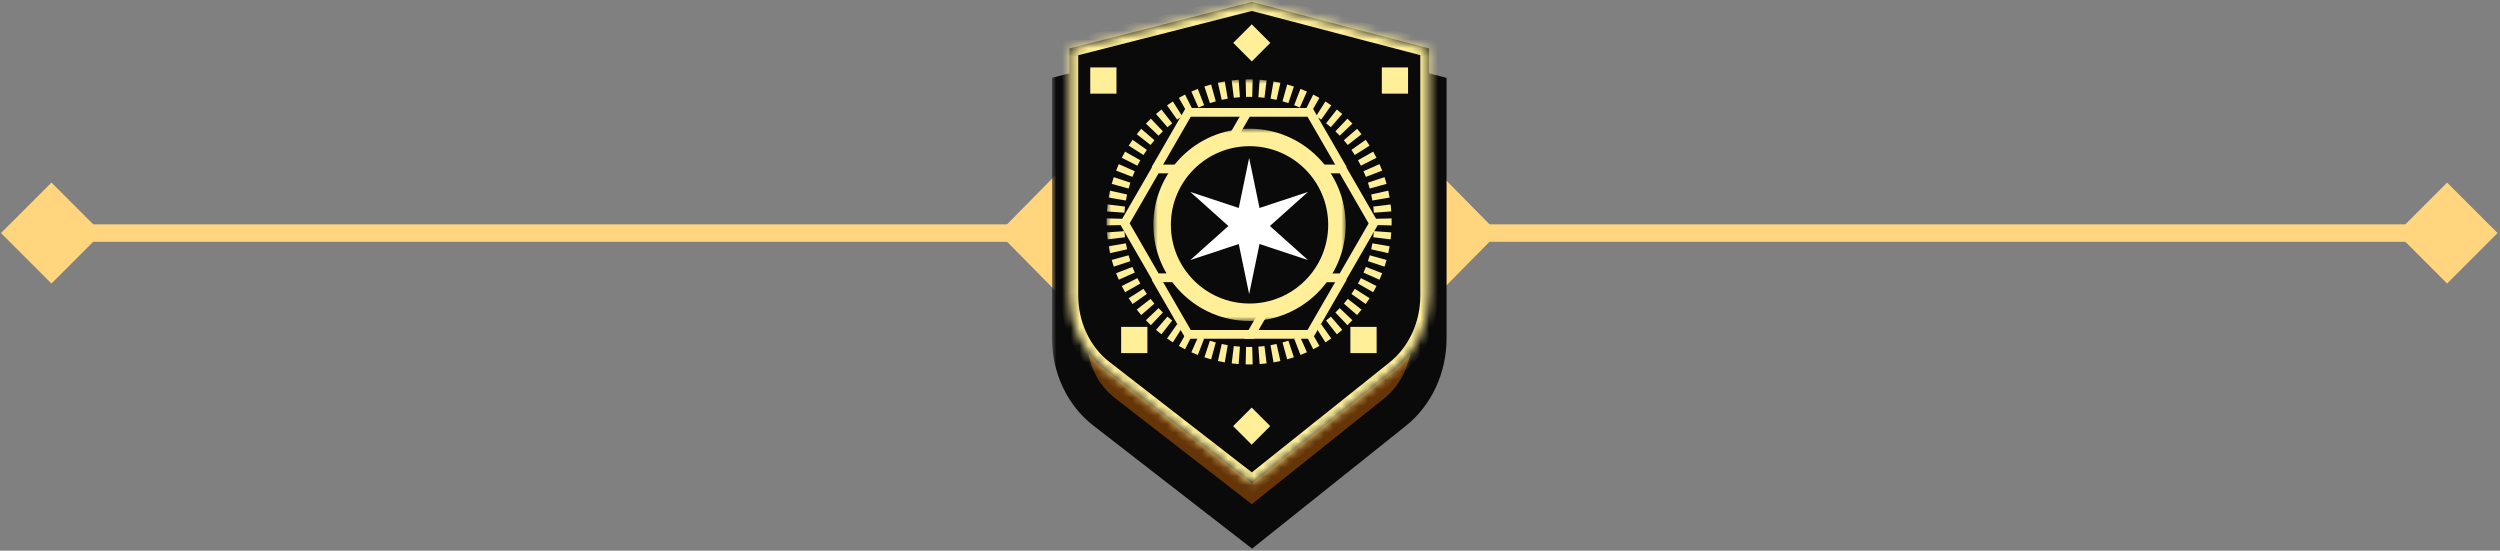 <svg width="286" height="63" viewBox="0 0 286 63" fill="none" xmlns="http://www.w3.org/2000/svg">
<rect x="0" y="0" width="286" height="63" fill="#808080" stroke="none"/>
<path d="M0.115 26.66L5.889 32.434L11.662 26.66L5.889 20.887L0.115 26.66ZM285.723 26.66L279.95 20.887L274.176 26.66L279.95 32.434L285.723 26.66ZM5.889 27.66H279.95V25.66H5.889V27.66Z" fill="#FFD67E"/>
<rect width="9.925" height="9.925" transform="matrix(0.702 0.712 -0.702 0.712 164.416 19.59)" fill="#FFD67E"/>
<rect width="9.925" height="9.925" transform="matrix(0.702 0.712 -0.702 0.712 121.193 19.59)" fill="#FFD67E"/>
<mask id="path-4-outside-1_554_3690" maskUnits="userSpaceOnUse" x="120.351" y="2.129" width="46" height="61" fill="black">
<rect fill="white" x="120.351" y="2.129" width="46" height="61"/>
<path d="M143.219 60.22L126.298 47.1C123.823 45.181 122.351 42.054 122.351 38.717L122.351 10.451L143.218 5.129L163.487 10.451L163.487 38.717C163.487 42.06 162.033 45.2 159.578 47.16L143.219 60.22Z"/>
</mask>
<path d="M143.219 60.22L126.298 47.1C123.823 45.181 122.351 42.054 122.351 38.717L122.351 10.451L143.218 5.129L163.487 10.451L163.487 38.717C163.487 42.06 162.033 45.2 159.578 47.16L143.219 60.22Z" fill="#653407"/>
<path d="M126.298 47.1L125.072 48.681L125.072 48.681L126.298 47.1ZM143.219 60.22L141.993 61.8L143.237 62.764L144.466 61.783L143.219 60.22ZM122.351 10.451L121.856 8.513L120.351 8.897L120.351 10.451L122.351 10.451ZM122.351 38.717L124.351 38.717L124.351 38.717L122.351 38.717ZM143.218 5.129L143.726 3.194L143.226 3.063L142.724 3.191L143.218 5.129ZM163.487 10.451L165.487 10.451L165.487 8.908L163.995 8.516L163.487 10.451ZM163.487 38.717L161.487 38.717L161.487 38.717L163.487 38.717ZM159.578 47.16L160.826 48.723L160.826 48.723L159.578 47.16ZM125.072 48.681L141.993 61.8L144.444 58.639L127.523 45.52L125.072 48.681ZM120.351 10.451L120.351 38.717L124.351 38.717L124.351 10.451L120.351 10.451ZM142.724 3.191L121.856 8.513L122.845 12.389L143.713 7.067L142.724 3.191ZM163.995 8.516L143.726 3.194L142.711 7.063L162.979 12.385L163.995 8.516ZM165.487 38.717L165.487 10.451L161.487 10.451L161.487 38.717L165.487 38.717ZM144.466 61.783L160.826 48.723L158.33 45.597L141.971 58.657L144.466 61.783ZM160.826 48.723C163.79 46.356 165.487 42.623 165.487 38.717L161.487 38.717C161.487 41.497 160.276 44.044 158.33 45.597L160.826 48.723ZM127.523 45.52C125.573 44.007 124.351 41.482 124.351 38.717L120.351 38.717C120.351 42.625 122.073 46.355 125.072 48.681L127.523 45.52Z" fill="#0A0A0A" mask="url(#path-4-outside-1_554_3690)"/>
<mask id="path-6-inside-2_554_3690" fill="white">
<path d="M143.219 55.31L126.298 42.19C123.823 40.271 122.351 37.144 122.351 33.807L122.351 5.54L143.218 0.219L163.487 5.54V12.607V19.674V26.741L163.487 33.807C163.487 37.15 162.033 40.29 159.578 42.25L143.219 55.31Z"/>
</mask>
<path d="M143.219 55.31L126.298 42.19C123.823 40.271 122.351 37.144 122.351 33.807L122.351 5.54L143.218 0.219L163.487 5.54V12.607V19.674V26.741L163.487 33.807C163.487 37.15 162.033 40.29 159.578 42.25L143.219 55.31Z" fill="#0A0A0A"/>
<path d="M126.298 42.19L125.685 42.98L125.685 42.98L126.298 42.19ZM143.219 55.31L142.606 56.1L143.228 56.582L143.842 56.091L143.219 55.31ZM122.351 5.54L122.103 4.571L121.351 4.763L121.351 5.54L122.351 5.54ZM122.351 33.807L123.351 33.807L123.351 33.807L122.351 33.807ZM143.218 0.219L143.472 -0.748L143.222 -0.814L142.971 -0.75L143.218 0.219ZM163.487 5.54H164.487V4.769L163.741 4.573L163.487 5.54ZM163.487 33.807L164.487 33.807L164.487 33.807L163.487 33.807ZM159.578 42.25L160.202 43.031L160.202 43.031L159.578 42.25ZM163.487 26.741L162.487 26.741L162.487 26.741L163.487 26.741ZM125.685 42.98L142.606 56.1L143.831 54.519L126.911 41.4L125.685 42.98ZM121.351 5.54L121.351 33.807L123.351 33.807L123.351 5.54L121.351 5.54ZM142.971 -0.75L122.103 4.571L122.598 6.509L143.466 1.188L142.971 -0.75ZM163.741 4.573L143.472 -0.748L142.965 1.186L163.233 6.508L163.741 4.573ZM143.842 56.091L160.202 43.031L158.954 41.468L142.595 54.528L143.842 56.091ZM160.202 43.031C162.912 40.868 164.487 37.432 164.487 33.807L162.487 33.807C162.487 36.868 161.155 39.712 158.954 41.468L160.202 43.031ZM126.911 41.4C124.698 39.684 123.351 36.858 123.351 33.807L121.351 33.807C121.351 37.429 122.948 40.858 125.685 42.98L126.911 41.4ZM164.487 19.674V12.607H162.487V19.674H164.487ZM164.487 12.607V5.54H162.487V12.607H164.487ZM164.487 33.807L164.487 26.741L162.487 26.741L162.487 33.807L164.487 33.807ZM164.487 26.741V19.674H162.487V26.741H164.487Z" fill="#FFEF99" mask="url(#path-6-inside-2_554_3690)"/>
<rect x="141.083" y="4.904" width="3" height="3" transform="rotate(-45 141.083 4.904)" fill="#FFEF99"/>
<rect x="141.07" y="48.748" width="3" height="3" transform="rotate(-45 141.07 48.748)" fill="#FFEF99"/>
<rect x="158.081" y="7.713" width="3" height="3" fill="#FFEF99"/>
<rect x="154.485" y="37.395" width="3" height="3" fill="#FFEF99"/>
<rect x="124.724" y="7.713" width="3" height="3" fill="#FFEF99"/>
<rect x="128.261" y="37.395" width="3" height="3" fill="#FFEF99"/>
<mask id="path-14-outside-3_554_3690" maskUnits="userSpaceOnUse" x="126.594" y="9.078" width="33" height="33" fill="black">
<rect fill="white" x="126.594" y="9.078" width="33" height="33"/>
<path d="M158.21 25.386C158.21 33.841 151.356 40.694 142.902 40.694C134.447 40.694 127.594 33.841 127.594 25.386C127.594 16.932 134.447 10.078 142.902 10.078C151.356 10.078 158.21 16.932 158.21 25.386Z"/>
</mask>
<path d="M158.21 25.386C158.21 33.841 151.356 40.694 142.902 40.694C134.447 40.694 127.594 33.841 127.594 25.386C127.594 16.932 134.447 10.078 142.902 10.078C151.356 10.078 158.21 16.932 158.21 25.386Z" fill="#0A0A0A"/>
<path d="M158.71 25.386C158.71 25.256 158.708 25.127 158.705 24.997L157.706 25.021C157.709 25.143 157.71 25.264 157.71 25.386H158.71ZM158.668 24.223C158.649 23.963 158.624 23.706 158.593 23.451L157.6 23.572C157.629 23.811 157.653 24.052 157.67 24.295L158.668 24.223ZM158.48 22.683C158.436 22.427 158.385 22.173 158.329 21.922L157.353 22.14C157.406 22.375 157.453 22.613 157.494 22.853L158.48 22.683ZM158.141 21.169C158.072 20.919 157.997 20.671 157.916 20.426L156.966 20.739C157.042 20.969 157.112 21.201 157.177 21.435L158.141 21.169ZM157.654 19.695C157.561 19.453 157.462 19.214 157.357 18.978L156.443 19.384C156.541 19.605 156.634 19.829 156.722 20.055L157.654 19.695ZM157.025 18.277C156.908 18.046 156.786 17.817 156.658 17.593L155.789 18.087C155.908 18.297 156.023 18.511 156.132 18.727L157.025 18.277ZM156.259 16.928C156.12 16.709 155.976 16.494 155.827 16.283L155.01 16.859C155.15 17.057 155.285 17.259 155.415 17.463L156.259 16.928ZM155.365 15.66C155.205 15.456 155.041 15.256 154.872 15.06L154.115 15.714C154.273 15.897 154.427 16.085 154.577 16.276L155.365 15.66ZM154.351 14.486C154.172 14.299 153.99 14.116 153.802 13.937L153.113 14.661C153.288 14.829 153.46 15 153.627 15.175L154.351 14.486ZM153.228 13.416C153.032 13.247 152.832 13.083 152.628 12.924L152.012 13.711C152.203 13.861 152.391 14.015 152.574 14.173L153.228 13.416ZM152.005 12.461C151.794 12.312 151.579 12.168 151.361 12.029L150.825 12.874C151.03 13.004 151.231 13.138 151.429 13.278L152.005 12.461ZM150.695 11.63C150.471 11.502 150.243 11.38 150.011 11.263L149.561 12.156C149.778 12.265 149.991 12.38 150.202 12.499L150.695 11.63ZM149.31 10.931C149.074 10.826 148.835 10.727 148.593 10.634L148.233 11.567C148.459 11.654 148.683 11.747 148.904 11.845L149.31 10.931ZM147.862 10.372C147.617 10.291 147.37 10.216 147.119 10.147L146.853 11.111C147.087 11.176 147.319 11.246 147.549 11.322L147.862 10.372ZM146.367 9.959C146.115 9.903 145.861 9.853 145.605 9.808L145.435 10.794C145.675 10.835 145.913 10.882 146.148 10.935L146.367 9.959ZM144.838 9.696C144.582 9.664 144.325 9.639 144.065 9.62L143.993 10.618C144.236 10.635 144.477 10.659 144.716 10.688L144.838 9.696ZM143.291 9.583C143.162 9.58 143.032 9.578 142.902 9.578V10.578C143.024 10.578 143.145 10.58 143.267 10.582L143.291 9.583ZM142.902 9.578C142.772 9.578 142.642 9.58 142.513 9.583L142.537 10.582C142.658 10.58 142.78 10.578 142.902 10.578V9.578ZM141.738 9.62C141.479 9.639 141.222 9.664 140.966 9.696L141.087 10.688C141.327 10.659 141.568 10.635 141.811 10.618L141.738 9.62ZM140.198 9.808C139.943 9.853 139.689 9.903 139.437 9.959L139.655 10.935C139.891 10.882 140.129 10.835 140.368 10.794L140.198 9.808ZM138.684 10.147C138.434 10.216 138.186 10.291 137.941 10.372L138.255 11.322C138.484 11.246 138.716 11.176 138.95 11.111L138.684 10.147ZM137.211 10.634C136.969 10.727 136.73 10.826 136.494 10.931L136.9 11.845C137.121 11.747 137.344 11.654 137.571 11.567L137.211 10.634ZM135.792 11.263C135.561 11.38 135.333 11.502 135.108 11.63L135.602 12.499C135.813 12.38 136.026 12.265 136.243 12.156L135.792 11.263ZM134.443 12.029C134.225 12.168 134.01 12.312 133.798 12.461L134.375 13.278C134.573 13.138 134.774 13.004 134.979 12.874L134.443 12.029ZM133.176 12.924C132.972 13.083 132.772 13.247 132.576 13.416L133.23 14.173C133.413 14.015 133.6 13.861 133.791 13.711L133.176 12.924ZM132.001 13.937C131.814 14.116 131.631 14.299 131.453 14.486L132.177 15.175C132.344 15 132.516 14.829 132.691 14.661L132.001 13.937ZM130.932 15.06C130.763 15.256 130.599 15.456 130.439 15.66L131.227 16.276C131.376 16.085 131.53 15.897 131.689 15.714L130.932 15.06ZM129.977 16.283C129.828 16.494 129.684 16.709 129.545 16.928L130.389 17.463C130.519 17.259 130.654 17.057 130.794 16.859L129.977 16.283ZM129.145 17.593C129.018 17.817 128.896 18.046 128.779 18.277L129.672 18.727C129.781 18.511 129.895 18.297 130.015 18.087L129.145 17.593ZM128.447 18.978C128.342 19.214 128.243 19.453 128.149 19.695L129.082 20.055C129.17 19.829 129.262 19.605 129.361 19.384L128.447 18.978ZM127.888 20.426C127.807 20.671 127.732 20.919 127.663 21.169L128.627 21.435C128.691 21.201 128.762 20.969 128.837 20.739L127.888 20.426ZM127.475 21.922C127.418 22.173 127.368 22.427 127.324 22.683L128.31 22.853C128.351 22.613 128.398 22.375 128.451 22.14L127.475 21.922ZM127.211 23.451C127.18 23.706 127.155 23.963 127.136 24.223L128.133 24.295C128.151 24.052 128.175 23.811 128.204 23.572L127.211 23.451ZM127.098 24.997C127.095 25.127 127.094 25.256 127.094 25.386H128.094C128.094 25.264 128.095 25.143 128.098 25.021L127.098 24.997ZM127.094 25.386C127.094 25.516 127.095 25.646 127.098 25.775L128.098 25.751C128.095 25.63 128.094 25.508 128.094 25.386H127.094ZM127.136 26.55C127.155 26.809 127.18 27.066 127.211 27.322L128.204 27.201C128.175 26.961 128.151 26.72 128.133 26.477L127.136 26.55ZM127.324 28.09C127.368 28.346 127.418 28.599 127.475 28.851L128.451 28.633C128.398 28.397 128.351 28.159 128.31 27.92L127.324 28.09ZM127.663 29.604C127.732 29.854 127.807 30.102 127.888 30.347L128.837 30.033C128.762 29.804 128.691 29.572 128.627 29.338L127.663 29.604ZM128.149 31.077C128.243 31.319 128.342 31.558 128.447 31.794L129.361 31.389C129.262 31.168 129.17 30.944 129.082 30.717L128.149 31.077ZM128.779 32.496C128.896 32.727 129.018 32.955 129.145 33.18L130.015 32.686C129.895 32.476 129.781 32.262 129.672 32.045L128.779 32.496ZM129.545 33.845C129.684 34.063 129.828 34.279 129.977 34.49L130.794 33.913C130.654 33.715 130.519 33.514 130.389 33.309L129.545 33.845ZM130.439 35.112C130.599 35.316 130.763 35.516 130.932 35.712L131.689 35.058C131.53 34.875 131.376 34.688 131.227 34.497L130.439 35.112ZM131.453 36.287C131.631 36.474 131.814 36.657 132.001 36.835L132.691 36.111C132.516 35.944 132.344 35.773 132.177 35.597L131.453 36.287ZM132.576 37.356C132.772 37.525 132.972 37.69 133.176 37.849L133.791 37.061C133.6 36.912 133.413 36.758 133.23 36.599L132.576 37.356ZM133.798 38.312C134.01 38.461 134.225 38.605 134.443 38.743L134.979 37.899C134.774 37.769 134.573 37.634 134.375 37.495L133.798 38.312ZM135.108 39.143C135.333 39.27 135.561 39.392 135.792 39.509L136.243 38.616C136.026 38.507 135.813 38.393 135.602 38.273L135.108 39.143ZM136.494 39.842C136.73 39.946 136.969 40.045 137.211 40.139L137.571 39.206C137.344 39.118 137.121 39.026 136.9 38.928L136.494 39.842ZM137.941 40.4C138.186 40.481 138.434 40.556 138.684 40.625L138.95 39.661C138.716 39.597 138.484 39.526 138.255 39.451L137.941 40.4ZM139.437 40.813C139.689 40.87 139.943 40.92 140.198 40.964L140.368 39.979C140.129 39.937 139.891 39.89 139.655 39.837L139.437 40.813ZM140.966 41.077C141.222 41.108 141.479 41.133 141.738 41.152L141.811 40.155C141.568 40.137 141.327 40.114 141.087 40.084L140.966 41.077ZM142.513 41.19C142.642 41.193 142.772 41.194 142.902 41.194V40.194C142.78 40.194 142.658 40.193 142.537 40.19L142.513 41.19ZM142.902 41.194C143.032 41.194 143.162 41.193 143.291 41.19L143.267 40.19C143.145 40.193 143.024 40.194 142.902 40.194V41.194ZM144.065 41.152C144.325 41.133 144.582 41.108 144.838 41.077L144.716 40.084C144.477 40.114 144.236 40.137 143.993 40.155L144.065 41.152ZM145.605 40.964C145.861 40.92 146.115 40.87 146.367 40.813L146.148 39.837C145.913 39.89 145.675 39.937 145.435 39.979L145.605 40.964ZM147.119 40.625C147.37 40.556 147.617 40.481 147.862 40.4L147.549 39.451C147.319 39.526 147.087 39.597 146.853 39.661L147.119 40.625ZM148.593 40.139C148.835 40.045 149.074 39.946 149.31 39.842L148.904 38.928C148.683 39.026 148.459 39.118 148.233 39.206L148.593 40.139ZM150.011 39.509C150.243 39.392 150.471 39.27 150.695 39.143L150.202 38.273C149.991 38.393 149.778 38.507 149.561 38.616L150.011 39.509ZM151.361 38.743C151.579 38.605 151.794 38.461 152.005 38.312L151.429 37.495C151.231 37.634 151.03 37.769 150.825 37.899L151.361 38.743ZM152.628 37.849C152.832 37.69 153.032 37.525 153.228 37.356L152.574 36.599C152.391 36.758 152.203 36.912 152.012 37.061L152.628 37.849ZM153.802 36.835C153.99 36.657 154.172 36.474 154.351 36.287L153.627 35.597C153.46 35.773 153.288 35.944 153.113 36.111L153.802 36.835ZM154.872 35.712C155.041 35.516 155.205 35.316 155.365 35.112L154.577 34.497C154.427 34.688 154.273 34.875 154.115 35.058L154.872 35.712ZM155.827 34.49C155.976 34.279 156.12 34.063 156.259 33.845L155.415 33.309C155.285 33.514 155.15 33.715 155.01 33.913L155.827 34.49ZM156.658 33.18C156.786 32.955 156.908 32.727 157.025 32.496L156.132 32.045C156.023 32.262 155.908 32.476 155.789 32.686L156.658 33.18ZM157.357 31.794C157.462 31.558 157.561 31.319 157.654 31.077L156.722 30.717C156.634 30.944 156.541 31.168 156.443 31.389L157.357 31.794ZM157.916 30.347C157.997 30.102 158.072 29.854 158.141 29.604L157.177 29.338C157.112 29.572 157.042 29.804 156.966 30.033L157.916 30.347ZM158.329 28.851C158.385 28.599 158.436 28.346 158.48 28.09L157.494 27.92C157.453 28.159 157.406 28.397 157.353 28.633L158.329 28.851ZM158.593 27.322C158.624 27.066 158.649 26.809 158.668 26.55L157.67 26.477C157.653 26.72 157.629 26.961 157.6 27.201L158.593 27.322ZM158.705 25.775C158.708 25.646 158.71 25.516 158.71 25.386H157.71C157.71 25.508 157.709 25.63 157.706 25.751L158.705 25.775ZM159.21 25.386C159.21 25.252 159.208 25.119 159.205 24.985L157.206 25.034C157.209 25.151 157.21 25.268 157.21 25.386H159.21ZM159.166 24.186C159.147 23.919 159.121 23.654 159.089 23.39L157.104 23.632C157.132 23.864 157.155 24.097 157.172 24.331L159.166 24.186ZM158.972 22.598C158.927 22.334 158.875 22.072 158.817 21.812L156.865 22.249C156.916 22.477 156.962 22.706 157.001 22.938L158.972 22.598ZM158.623 21.035C158.552 20.777 158.474 20.522 158.391 20.269L156.492 20.896C156.565 21.118 156.633 21.342 156.695 21.568L158.623 21.035ZM158.121 19.515C158.025 19.265 157.922 19.019 157.814 18.775L155.986 19.587C156.081 19.8 156.171 20.017 156.255 20.235L158.121 19.515ZM157.471 18.052C157.351 17.813 157.225 17.578 157.093 17.346L155.354 18.333C155.469 18.537 155.58 18.743 155.686 18.952L157.471 18.052ZM156.681 16.66C156.538 16.434 156.389 16.212 156.236 15.995L154.602 17.148C154.736 17.339 154.867 17.533 154.992 17.731L156.681 16.66ZM155.759 15.352C155.594 15.142 155.425 14.936 155.25 14.734L153.737 16.041C153.89 16.218 154.038 16.399 154.183 16.584L155.759 15.352ZM154.713 14.141C154.529 13.948 154.34 13.759 154.147 13.575L152.768 15.024C152.937 15.185 153.103 15.351 153.265 15.52L154.713 14.141ZM153.554 13.038C153.352 12.863 153.146 12.694 152.936 12.53L151.704 14.105C151.889 14.25 152.07 14.399 152.247 14.552L153.554 13.038ZM152.294 12.052C152.076 11.899 151.854 11.75 151.628 11.607L150.557 13.296C150.755 13.421 150.949 13.552 151.141 13.687L152.294 12.052ZM150.942 11.195C150.71 11.063 150.475 10.937 150.236 10.817L149.336 12.603C149.545 12.708 149.751 12.819 149.955 12.934L150.942 11.195ZM149.513 10.474C149.269 10.366 149.023 10.264 148.773 10.167L148.053 12.033C148.272 12.117 148.488 12.207 148.701 12.302L149.513 10.474ZM148.019 9.897C147.766 9.814 147.511 9.736 147.253 9.665L146.72 11.593C146.946 11.655 147.17 11.723 147.392 11.796L148.019 9.897ZM146.476 9.471C146.216 9.413 145.954 9.361 145.69 9.316L145.35 11.287C145.582 11.327 145.812 11.372 146.039 11.423L146.476 9.471ZM144.898 9.199C144.635 9.167 144.369 9.141 144.102 9.122L143.957 11.116C144.191 11.133 144.424 11.156 144.656 11.184L144.898 9.199ZM143.303 9.083C143.17 9.08 143.036 9.078 142.902 9.078V11.078C143.02 11.078 143.137 11.079 143.255 11.082L143.303 9.083ZM142.902 9.078C142.768 9.078 142.634 9.08 142.501 9.083L142.549 11.082C142.666 11.079 142.784 11.078 142.902 11.078V9.078ZM141.702 9.122C141.435 9.141 141.169 9.167 140.906 9.199L141.148 11.184C141.379 11.156 141.612 11.133 141.847 11.116L141.702 9.122ZM140.114 9.316C139.85 9.361 139.588 9.413 139.328 9.471L139.765 11.423C139.992 11.372 140.222 11.327 140.453 11.287L140.114 9.316ZM138.551 9.665C138.293 9.736 138.037 9.814 137.785 9.897L138.412 11.796C138.633 11.723 138.857 11.655 139.084 11.593L138.551 9.665ZM137.031 10.167C136.781 10.264 136.534 10.366 136.291 10.474L137.102 12.302C137.316 12.207 137.532 12.117 137.751 12.033L137.031 10.167ZM135.567 10.817C135.329 10.937 135.093 11.063 134.862 11.195L135.849 12.934C136.052 12.819 136.259 12.708 136.468 12.603L135.567 10.817ZM134.175 11.607C133.95 11.75 133.728 11.899 133.51 12.052L134.663 13.687C134.854 13.552 135.049 13.421 135.247 13.296L134.175 11.607ZM132.868 12.53C132.657 12.694 132.451 12.863 132.249 13.038L133.556 14.552C133.734 14.399 133.915 14.25 134.099 14.105L132.868 12.53ZM131.657 13.575C131.463 13.759 131.275 13.948 131.091 14.141L132.539 15.52C132.701 15.351 132.866 15.185 133.036 15.024L131.657 13.575ZM130.553 14.734C130.379 14.936 130.21 15.142 130.045 15.352L131.621 16.584C131.765 16.399 131.914 16.218 132.067 16.041L130.553 14.734ZM129.568 15.995C129.414 16.212 129.266 16.434 129.123 16.66L130.811 17.731C130.937 17.533 131.067 17.339 131.202 17.148L129.568 15.995ZM128.71 17.346C128.579 17.578 128.453 17.813 128.332 18.052L130.118 18.952C130.224 18.743 130.334 18.537 130.45 18.333L128.71 17.346ZM127.99 18.775C127.882 19.019 127.779 19.265 127.683 19.515L129.549 20.235C129.633 20.017 129.723 19.8 129.818 19.587L127.99 18.775ZM127.413 20.269C127.33 20.522 127.252 20.777 127.181 21.035L129.109 21.568C129.171 21.342 129.239 21.118 129.312 20.896L127.413 20.269ZM126.987 21.812C126.929 22.072 126.877 22.334 126.831 22.598L128.802 22.938C128.842 22.706 128.888 22.477 128.939 22.249L126.987 21.812ZM126.715 23.39C126.683 23.654 126.657 23.919 126.637 24.186L128.632 24.331C128.649 24.097 128.672 23.864 128.7 23.632L126.715 23.39ZM126.599 24.985C126.595 25.119 126.594 25.252 126.594 25.386H128.594C128.594 25.268 128.595 25.151 128.598 25.034L126.599 24.985ZM126.594 25.386C126.594 25.52 126.595 25.654 126.599 25.787L128.598 25.739C128.595 25.622 128.594 25.504 128.594 25.386H126.594ZM126.637 26.586C126.657 26.853 126.683 27.119 126.715 27.383L128.7 27.14C128.672 26.909 128.649 26.676 128.632 26.441L126.637 26.586ZM126.831 28.174C126.877 28.439 126.929 28.7 126.987 28.96L128.939 28.523C128.888 28.296 128.842 28.066 128.802 27.835L126.831 28.174ZM127.181 29.737C127.252 29.995 127.33 30.251 127.413 30.503L129.312 29.876C129.239 29.655 129.171 29.431 129.109 29.205L127.181 29.737ZM127.683 31.257C127.779 31.507 127.882 31.754 127.99 31.997L129.818 31.186C129.723 30.972 129.633 30.756 129.549 30.537L127.683 31.257ZM128.332 32.721C128.453 32.959 128.579 33.195 128.71 33.426L130.45 32.439C130.334 32.236 130.224 32.029 130.118 31.82L128.332 32.721ZM129.123 34.113C129.266 34.338 129.414 34.56 129.568 34.778L131.202 33.625C131.067 33.434 130.937 33.239 130.811 33.041L129.123 34.113ZM130.045 35.42C130.21 35.631 130.379 35.837 130.553 36.039L132.067 34.732C131.914 34.554 131.765 34.373 131.621 34.189L130.045 35.42ZM131.091 36.632C131.275 36.825 131.463 37.013 131.657 37.197L133.036 35.749C132.866 35.587 132.701 35.422 132.539 35.252L131.091 36.632ZM132.249 37.735C132.451 37.909 132.657 38.078 132.868 38.243L134.099 36.667C133.915 36.523 133.734 36.374 133.556 36.221L132.249 37.735ZM133.51 38.72C133.728 38.874 133.95 39.022 134.175 39.165L135.247 37.477C135.049 37.351 134.854 37.221 134.663 37.086L133.51 38.72ZM134.862 39.578C135.093 39.709 135.329 39.835 135.567 39.956L136.468 38.17C136.259 38.064 136.052 37.954 135.849 37.838L134.862 39.578ZM136.291 40.298C136.534 40.407 136.781 40.509 137.031 40.605L137.751 38.739C137.532 38.655 137.316 38.565 137.102 38.471L136.291 40.298ZM137.785 40.875C138.038 40.959 138.293 41.036 138.551 41.107L139.084 39.179C138.857 39.117 138.633 39.049 138.412 38.976L137.785 40.875ZM139.328 41.301C139.588 41.359 139.85 41.411 140.114 41.457L140.453 39.486C140.222 39.446 139.992 39.401 139.765 39.35L139.328 41.301ZM140.906 41.573C141.169 41.605 141.435 41.631 141.702 41.651L141.847 39.656C141.612 39.639 141.379 39.616 141.148 39.588L140.906 41.573ZM142.501 41.69C142.634 41.693 142.768 41.694 142.902 41.694V39.694C142.784 39.694 142.666 39.693 142.549 39.69L142.501 41.69ZM142.902 41.694C143.036 41.694 143.17 41.693 143.303 41.69L143.255 39.69C143.137 39.693 143.02 39.694 142.902 39.694V41.694ZM144.102 41.651C144.369 41.631 144.635 41.605 144.898 41.573L144.656 39.588C144.424 39.616 144.191 39.639 143.957 39.656L144.102 41.651ZM145.69 41.457C145.954 41.411 146.216 41.359 146.476 41.301L146.039 39.35C145.812 39.401 145.582 39.446 145.35 39.486L145.69 41.457ZM147.253 41.107C147.511 41.036 147.766 40.959 148.019 40.875L147.392 38.976C147.17 39.049 146.946 39.117 146.72 39.179L147.253 41.107ZM148.773 40.605C149.023 40.509 149.269 40.407 149.513 40.298L148.701 38.471C148.488 38.565 148.272 38.655 148.053 38.739L148.773 40.605ZM150.236 39.956C150.475 39.835 150.71 39.709 150.942 39.578L149.955 37.838C149.751 37.954 149.545 38.064 149.336 38.17L150.236 39.956ZM151.628 39.165C151.854 39.022 152.076 38.874 152.294 38.72L151.141 37.086C150.949 37.221 150.755 37.351 150.557 37.477L151.628 39.165ZM152.936 38.243C153.146 38.078 153.352 37.909 153.554 37.735L152.247 36.221C152.07 36.374 151.889 36.523 151.704 36.667L152.936 38.243ZM154.147 37.197C154.34 37.013 154.529 36.825 154.713 36.632L153.265 35.252C153.103 35.422 152.937 35.587 152.768 35.749L154.147 37.197ZM155.25 36.039C155.425 35.837 155.594 35.631 155.759 35.42L154.183 34.189C154.038 34.373 153.89 34.554 153.737 34.732L155.25 36.039ZM156.236 34.778C156.389 34.56 156.538 34.338 156.681 34.113L154.992 33.041C154.867 33.239 154.736 33.434 154.602 33.625L156.236 34.778ZM157.093 33.426C157.225 33.195 157.351 32.959 157.471 32.721L155.686 31.82C155.58 32.029 155.469 32.236 155.354 32.439L157.093 33.426ZM157.814 31.997C157.922 31.754 158.025 31.507 158.121 31.257L156.255 30.537C156.171 30.756 156.081 30.972 155.986 31.186L157.814 31.997ZM158.391 30.503C158.474 30.251 158.552 29.995 158.623 29.737L156.695 29.205C156.633 29.431 156.565 29.655 156.492 29.876L158.391 30.503ZM158.817 28.96C158.875 28.7 158.927 28.439 158.972 28.174L157.001 27.835C156.962 28.066 156.916 28.296 156.865 28.523L158.817 28.96ZM159.089 27.383C159.121 27.119 159.147 26.853 159.166 26.586L157.172 26.441C157.155 26.676 157.132 26.909 157.104 27.14L159.089 27.383ZM159.205 25.787C159.208 25.654 159.21 25.52 159.21 25.386H157.21C157.21 25.504 157.209 25.622 157.206 25.739L159.205 25.787Z" fill="#FFEF99" mask="url(#path-14-outside-3_554_3690)"/>
<path d="M135.935 12.855L132.341 19.08L135.935 25.306H143.124L146.718 19.08L143.124 12.855H135.935Z" fill="#0A0A0A" stroke="#FFEF99"/>
<path d="M142.681 12.855L139.087 19.08L142.681 25.306H149.87L153.464 19.08L149.87 12.855H142.681Z" fill="#0A0A0A" stroke="#FFEF99"/>
<path d="M149.869 38.252L153.464 32.027L149.869 25.802H142.681L139.086 32.027L142.681 38.252H149.869Z" fill="#0A0A0A" stroke="#FFEF99"/>
<path d="M143.123 38.252L146.718 32.027L143.123 25.802H135.935L132.34 32.027L135.935 38.252H143.123Z" fill="#0A0A0A" stroke="#FFEF99"/>
<path d="M146.365 19.331L142.771 25.557L146.365 31.782H153.554L157.148 25.557L153.554 19.331H146.365Z" fill="#0A0A0A" stroke="#FFEF99"/>
<path d="M139.44 31.778L143.034 25.552L139.44 19.327H132.251L128.657 25.552L132.251 31.778H139.44Z" fill="#0A0A0A" stroke="#FFEF99"/>
<mask id="path-22-outside-4_554_3690" maskUnits="userSpaceOnUse" x="131.946" y="14.723" width="22" height="22" fill="black">
<rect fill="white" x="131.946" y="14.723" width="22" height="22"/>
<path d="M152.946 25.723C152.946 31.245 148.469 35.723 142.946 35.723C137.423 35.723 132.946 31.245 132.946 25.723C132.946 20.2 137.423 15.723 142.946 15.723C148.469 15.723 152.946 20.2 152.946 25.723Z"/>
</mask>
<path d="M152.946 25.723C152.946 31.245 148.469 35.723 142.946 35.723C137.423 35.723 132.946 31.245 132.946 25.723C132.946 20.2 137.423 15.723 142.946 15.723C148.469 15.723 152.946 20.2 152.946 25.723Z" fill="#0A0A0A"/>
<path d="M151.946 25.723C151.946 30.693 147.917 34.723 142.946 34.723V36.723C149.021 36.723 153.946 31.798 153.946 25.723H151.946ZM142.946 34.723C137.976 34.723 133.946 30.693 133.946 25.723H131.946C131.946 31.798 136.871 36.723 142.946 36.723V34.723ZM133.946 25.723C133.946 20.752 137.976 16.723 142.946 16.723V14.723C136.871 14.723 131.946 19.648 131.946 25.723H133.946ZM142.946 16.723C147.917 16.723 151.946 20.752 151.946 25.723H153.946C153.946 19.648 149.021 14.723 142.946 14.723V16.723Z" fill="#FFEF99" mask="url(#path-22-outside-4_554_3690)"/>
<path d="M149.631 21.958L144.089 23.792L142.902 18.062L141.715 23.792L136.173 21.958L140.527 25.854L136.173 29.75L141.715 27.916L142.902 33.646L144.089 27.916L149.631 29.75L145.276 25.854L149.631 21.958Z" fill="white"/>
</svg>
